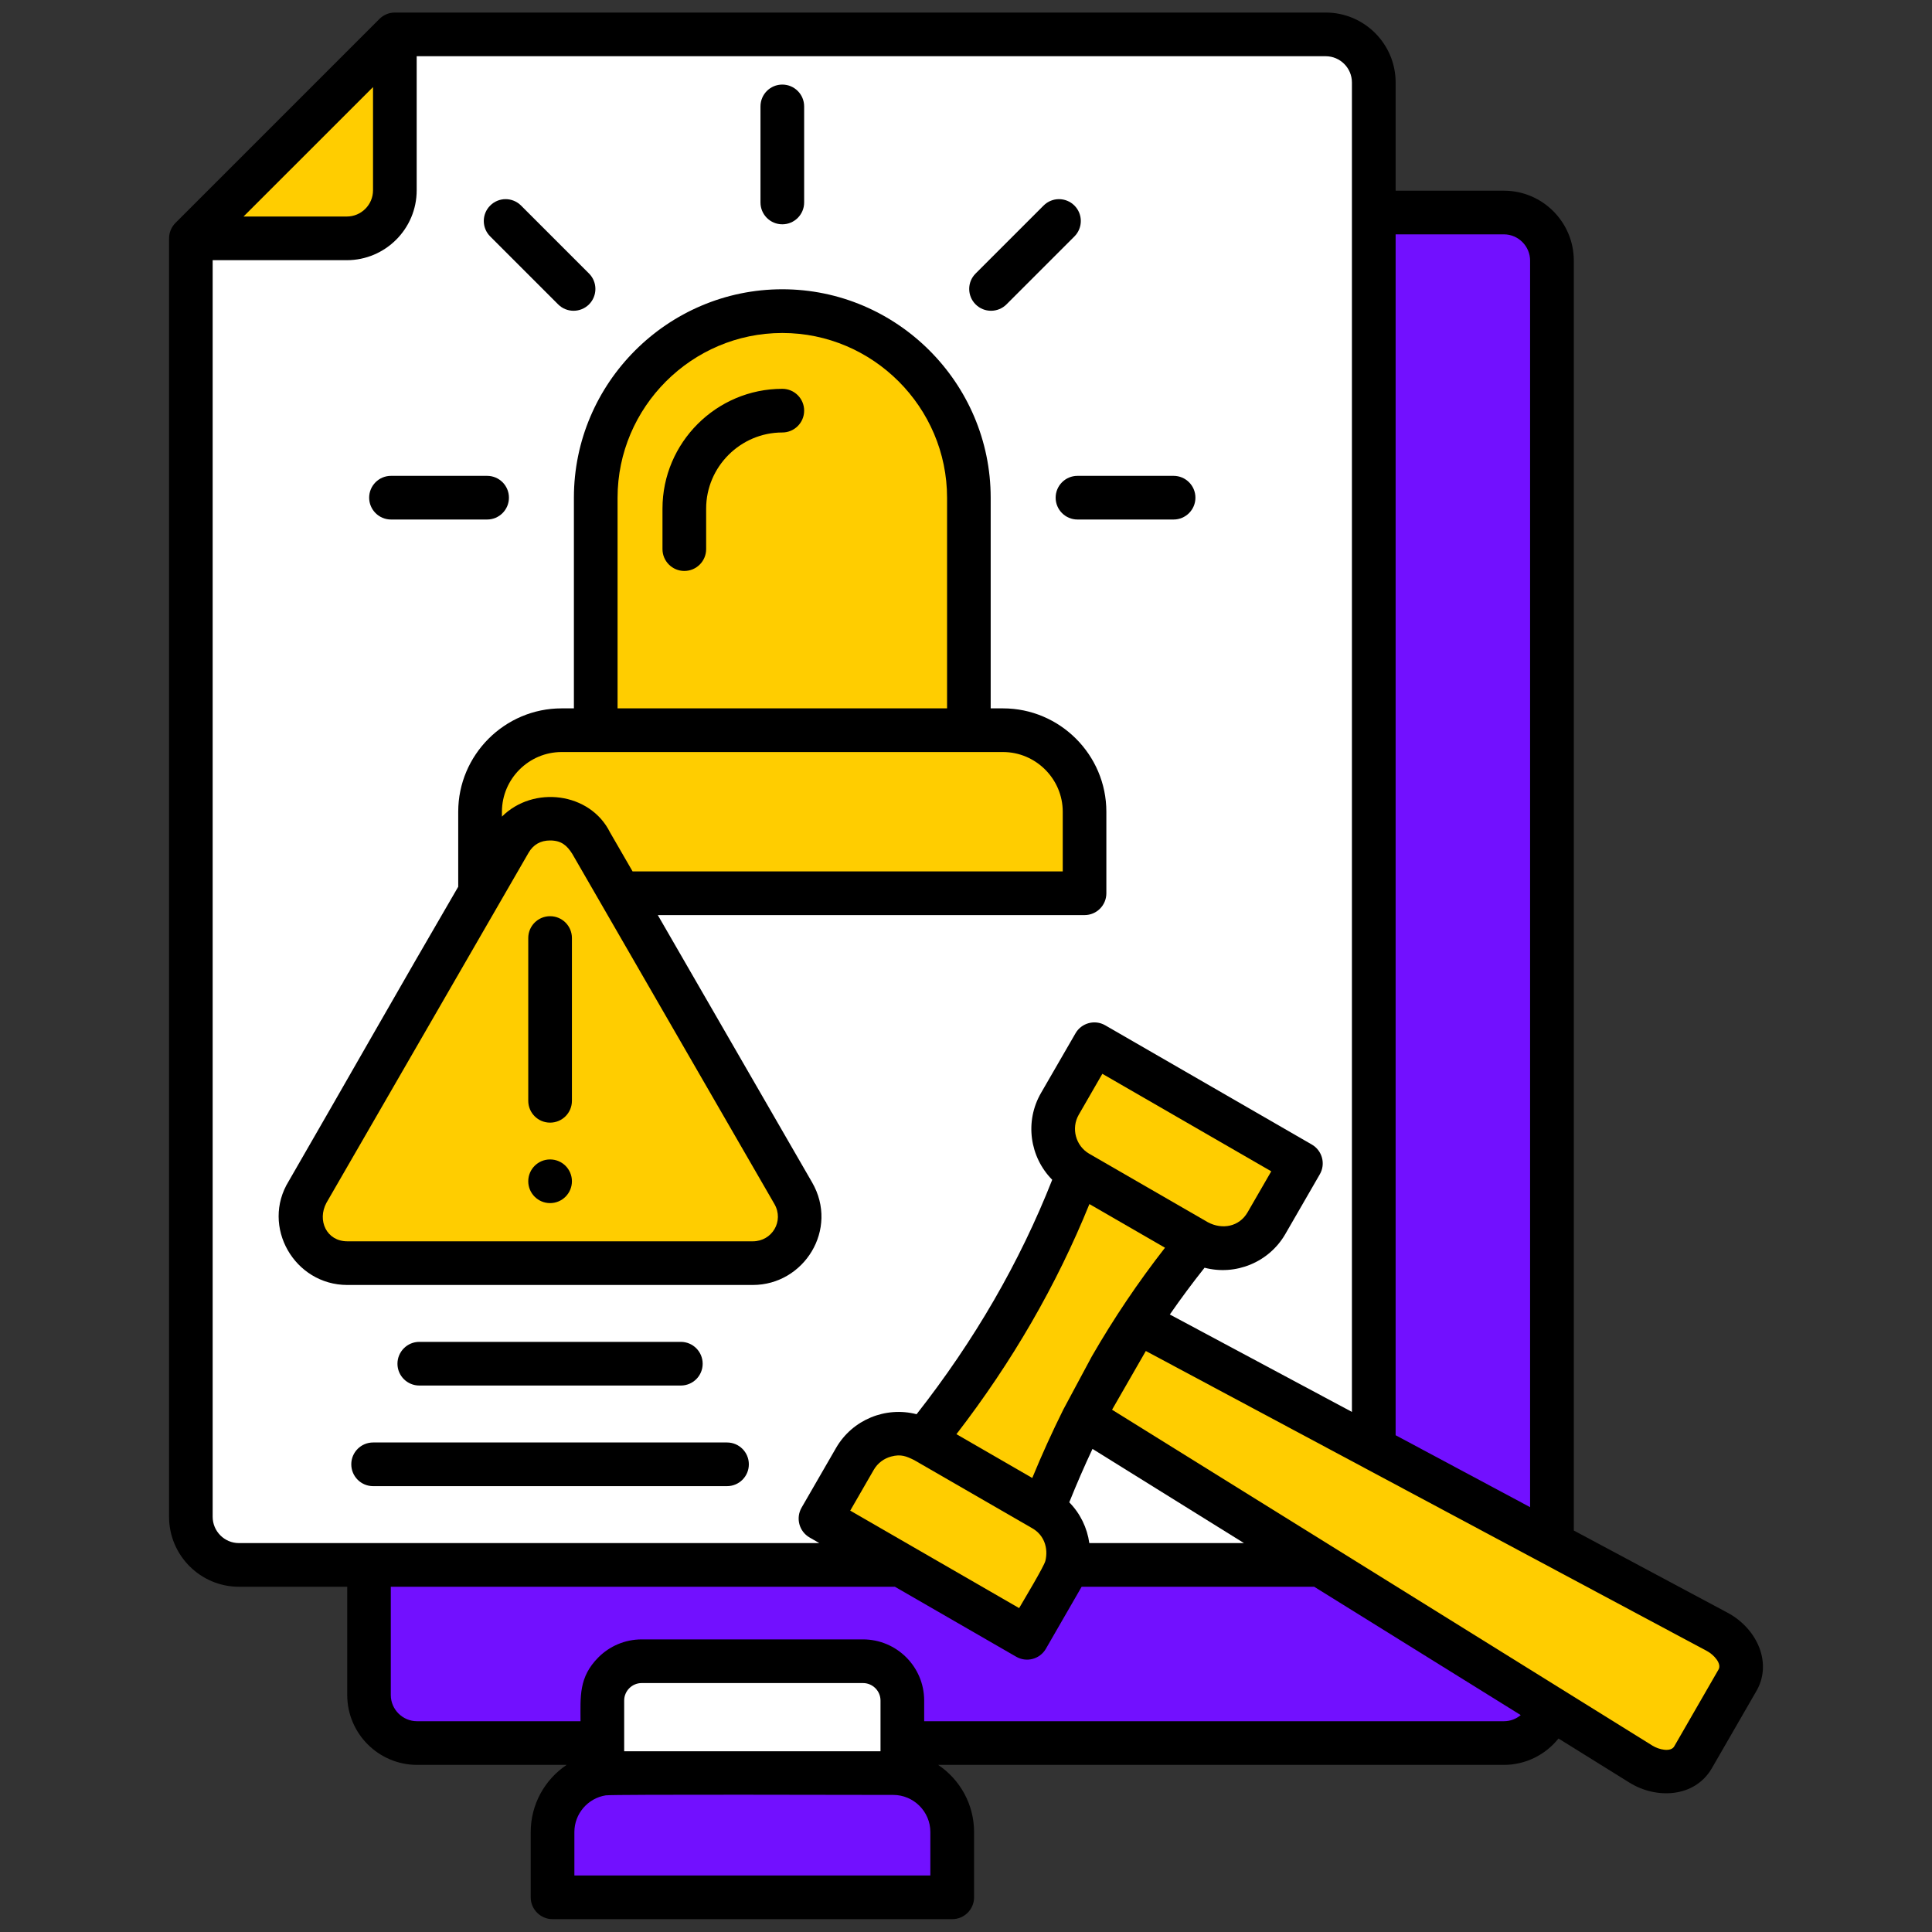 <svg width="40" height="40" viewBox="0 0 40 40" fill="none" xmlns="http://www.w3.org/2000/svg">
<rect x="0" y="0" width="40" height="40" fill="#333333" stroke="none"/>
<path fill-rule="evenodd" clip-rule="evenodd" d="M19.423 36.54C19.877 36.844 20.167 37.358 20.167 37.93V39.282C20.167 39.531 19.965 39.734 19.715 39.734H11.44C11.191 39.734 10.988 39.531 10.988 39.282V37.93C10.988 37.358 11.278 36.844 11.732 36.54H8.636C7.838 36.54 7.189 35.891 7.189 35.093V32.852H4.947C4.15 32.852 3.5 32.202 3.5 31.404V4.935C3.501 4.811 3.548 4.7 3.636 4.612L7.852 0.396C7.94 0.307 8.053 0.259 8.182 0.26H27.448C28.246 0.26 28.895 0.909 28.895 1.707V3.948H31.137C31.934 3.948 32.584 4.598 32.584 5.395V31.688L35.768 33.39C36.385 33.72 36.713 34.45 36.347 35.041L35.443 36.608C35.089 37.22 34.292 37.253 33.737 36.908L32.267 35.994C31.997 36.332 31.584 36.54 31.137 36.54H19.423H19.423Z" fill="black"/>
<path fill-rule="evenodd" clip-rule="evenodd" d="M12.786 14.666H19.608V10.305C19.608 8.43 18.072 6.894 16.197 6.894C14.322 6.894 12.786 8.43 12.786 10.305V14.666ZM14.62 11.369C14.62 11.618 14.418 11.821 14.168 11.821C13.919 11.821 13.716 11.618 13.716 11.369V10.53C13.716 9.165 14.832 8.05 16.197 8.05C16.447 8.05 16.649 8.252 16.649 8.502C16.649 8.751 16.447 8.954 16.197 8.954C15.331 8.954 14.62 9.664 14.62 10.53V11.369L14.62 11.369Z" fill="#FFCD00"/>
<path fill-rule="evenodd" clip-rule="evenodd" d="M13.934 21.292C13.239 20.088 12.544 18.885 11.85 17.681C11.738 17.501 11.618 17.401 11.389 17.401C11.191 17.401 11.04 17.487 10.942 17.658C9.547 20.073 8.153 22.489 6.758 24.904C6.563 25.268 6.761 25.7 7.191 25.7H15.587C15.984 25.7 16.238 25.282 16.033 24.927L13.934 21.292L13.934 21.292ZM10.937 24.457C10.937 24.207 11.139 24.005 11.389 24.005C11.639 24.005 11.841 24.207 11.841 24.457C11.841 24.706 11.639 24.909 11.389 24.909C11.139 24.909 10.937 24.706 10.937 24.457ZM10.937 19.421C10.937 19.171 11.139 18.969 11.389 18.969C11.639 18.969 11.841 19.171 11.841 19.421V22.791C11.841 23.041 11.639 23.243 11.389 23.243C11.139 23.243 10.937 23.041 10.937 22.791V19.421Z" fill="#FFCD00"/>
<path fill-rule="evenodd" clip-rule="evenodd" d="M24.22 27.215L27.99 29.232V1.707C27.99 1.408 27.746 1.164 27.447 1.164H8.627V3.94C8.627 4.738 7.977 5.387 7.179 5.387H4.403V31.404C4.403 31.703 4.647 31.948 4.946 31.948H16.963L16.76 31.831C16.545 31.706 16.471 31.43 16.596 31.214L17.31 29.977C17.649 29.391 18.337 29.114 18.977 29.28C20.176 27.752 21.112 26.134 21.785 24.426C21.318 23.954 21.212 23.218 21.553 22.629L22.268 21.392C22.392 21.178 22.667 21.104 22.881 21.227L27.161 23.697C27.376 23.822 27.45 24.098 27.325 24.313L26.611 25.55C26.271 26.138 25.58 26.415 24.939 26.247C24.689 26.561 24.45 26.884 24.22 27.215ZM22.308 10.756C22.059 10.756 21.856 10.554 21.856 10.304C21.856 10.054 22.059 9.852 22.308 9.852H24.298C24.547 9.852 24.75 10.054 24.75 10.304C24.75 10.554 24.547 10.756 24.298 10.756H22.308ZM20.838 6.302C20.661 6.478 20.375 6.478 20.199 6.302C20.022 6.125 20.022 5.839 20.199 5.663L21.606 4.256C21.782 4.079 22.068 4.079 22.245 4.256C22.421 4.432 22.421 4.718 22.245 4.895L20.838 6.302ZM16.649 4.192C16.649 4.442 16.446 4.644 16.197 4.644C15.947 4.644 15.745 4.442 15.745 4.192V2.203C15.745 1.953 15.947 1.751 16.197 1.751C16.446 1.751 16.649 1.953 16.649 2.203V4.192ZM12.195 5.663C12.371 5.839 12.371 6.125 12.195 6.302C12.018 6.478 11.732 6.478 11.556 6.302L10.149 4.895C9.972 4.718 9.972 4.432 10.149 4.256C10.325 4.079 10.611 4.079 10.788 4.256L12.195 5.663ZM10.085 9.852C10.335 9.852 10.537 10.054 10.537 10.304C10.537 10.553 10.335 10.756 10.085 10.756H8.095C7.846 10.756 7.643 10.553 7.643 10.304C7.643 10.054 7.846 9.852 8.095 9.852H10.085ZM13.619 18.946L16.813 24.479C17.374 25.45 16.647 26.604 15.586 26.604H7.191C6.095 26.604 5.398 25.392 5.978 24.454C7.149 22.427 8.307 20.383 9.487 18.359V16.806C9.487 15.628 10.449 14.666 11.627 14.666H11.882V10.304C11.882 7.93 13.823 5.989 16.197 5.989C18.57 5.989 20.511 7.93 20.511 10.304V14.666H20.766C21.944 14.666 22.906 15.628 22.906 16.806V18.494C22.906 18.744 22.704 18.946 22.454 18.946H13.619ZM8.681 28.686C8.432 28.686 8.229 28.484 8.229 28.235C8.229 27.985 8.432 27.782 8.681 27.782H14.096C14.346 27.782 14.548 27.985 14.548 28.235C14.548 28.484 14.346 28.686 14.096 28.686H8.681ZM7.725 30.769C7.475 30.769 7.273 30.567 7.273 30.317C7.273 30.067 7.475 29.865 7.725 29.865H15.052C15.302 29.865 15.504 30.067 15.504 30.317C15.504 30.567 15.302 30.769 15.052 30.769H7.725Z" fill="white"/>
<path fill-rule="evenodd" clip-rule="evenodd" d="M12.629 17.232L13.097 18.042H22.003V16.806C22.003 16.127 21.445 15.57 20.766 15.57H11.628C10.949 15.57 10.392 16.127 10.392 16.806V16.907C11.042 16.257 12.217 16.403 12.629 17.232Z" fill="#FFCD00"/>
<path fill-rule="evenodd" clip-rule="evenodd" d="M12.019 35.636C12.019 35.127 11.978 34.725 12.39 34.313C12.619 34.084 12.936 33.942 13.285 33.942H17.868C18.566 33.942 19.134 34.51 19.134 35.207V35.636H31.136C31.269 35.636 31.39 35.589 31.485 35.509L27.209 32.852H22.394L21.654 34.136C21.529 34.352 21.253 34.425 21.038 34.3L18.528 32.852H8.091V35.093C8.091 35.392 8.336 35.636 8.634 35.636H12.019L12.019 35.636Z" fill="#7210FF"/>
<path fill-rule="evenodd" clip-rule="evenodd" d="M18.23 36.258V35.207C18.23 35.009 18.067 34.846 17.868 34.846H13.285C13.086 34.846 12.923 35.009 12.923 35.207V36.258H18.23Z" fill="white"/>
<path fill-rule="evenodd" clip-rule="evenodd" d="M18.494 37.162C17.871 37.162 12.694 37.147 12.54 37.171C12.171 37.23 11.892 37.551 11.892 37.93V38.83H19.262V37.93C19.262 37.505 18.914 37.162 18.494 37.162Z" fill="#7210FF"/>
<path fill-rule="evenodd" clip-rule="evenodd" d="M28.895 29.715L31.679 31.204V5.395C31.679 5.097 31.435 4.852 31.136 4.852H28.895V29.715H28.895Z" fill="#7210FF"/>
<path fill-rule="evenodd" clip-rule="evenodd" d="M25.755 31.948L22.619 29.998C22.449 30.359 22.289 30.728 22.138 31.104C22.365 31.334 22.509 31.632 22.553 31.948H25.755Z" fill="white"/>
<path fill-rule="evenodd" clip-rule="evenodd" d="M22.016 29.181L22.606 28.081C23.061 27.292 23.566 26.543 24.12 25.833L22.555 24.929C21.875 26.606 20.958 28.194 19.802 29.693L21.372 30.6C21.572 30.114 21.787 29.641 22.016 29.181L22.016 29.181Z" fill="#FFCD00"/>
<path fill-rule="evenodd" clip-rule="evenodd" d="M23.024 29.187L34.213 36.142C34.346 36.225 34.591 36.281 34.663 36.157L35.58 34.566C35.651 34.443 35.484 34.26 35.343 34.184C31.47 32.113 27.596 30.042 23.723 27.971L23.024 29.187V29.187Z" fill="#FFCD00"/>
<path fill-rule="evenodd" clip-rule="evenodd" d="M25.009 25.306C25.305 25.463 25.657 25.4 25.831 25.098L26.32 24.251L22.823 22.232L22.334 23.08C22.173 23.359 22.27 23.724 22.551 23.887L25.009 25.306Z" fill="#FFCD00"/>
<path fill-rule="evenodd" clip-rule="evenodd" d="M18.926 30.229C18.766 30.151 18.654 30.101 18.45 30.156C18.304 30.195 18.172 30.29 18.091 30.43L17.603 31.276L21.1 33.294C21.187 33.143 21.617 32.43 21.644 32.315C21.708 32.045 21.613 31.778 21.372 31.641L18.926 30.229V30.229Z" fill="#FFCD00"/>
<path fill-rule="evenodd" clip-rule="evenodd" d="M5.042 4.483H7.18C7.479 4.483 7.723 4.239 7.723 3.94V1.803L5.042 4.483Z" fill="#FFCD00"/>
</svg>
